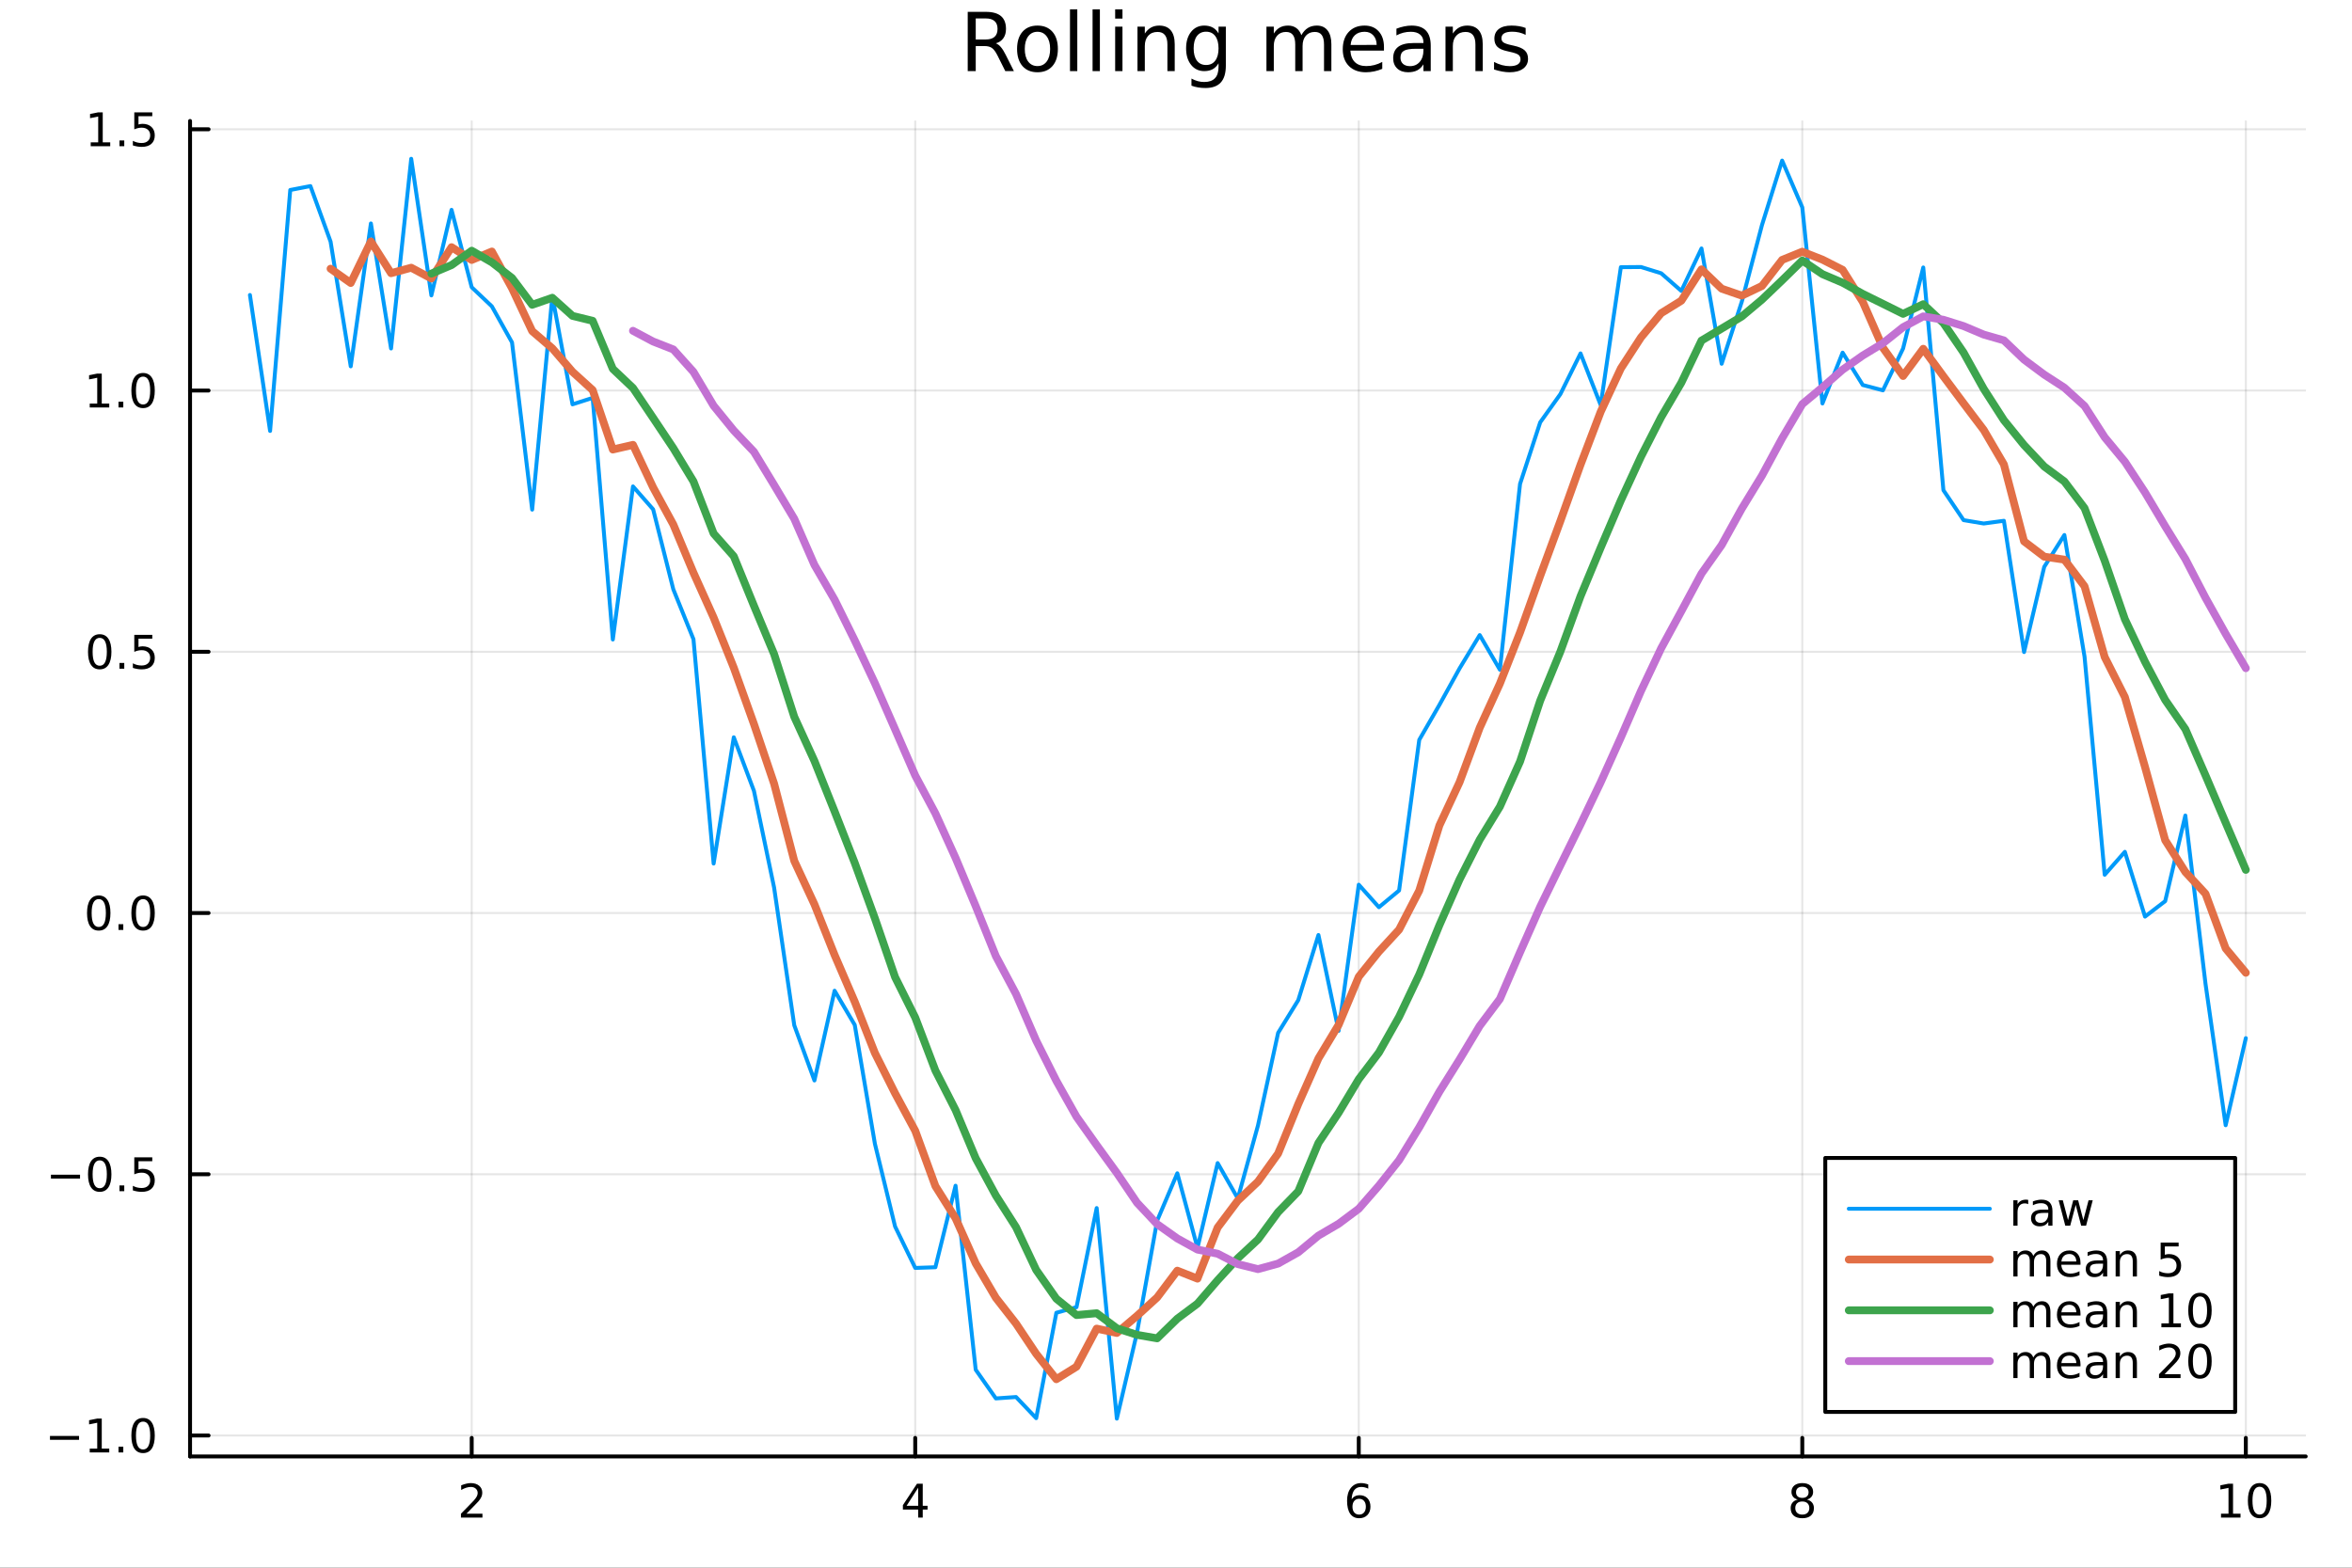 <?xml version="1.0" encoding="utf-8"?>
<svg xmlns="http://www.w3.org/2000/svg" xmlns:xlink="http://www.w3.org/1999/xlink" width="600" height="400" viewBox="0 0 2400 1600">
<rect x="0" y="0" width="2400" height="1600" fill="#333333" stroke="none"/>
<defs>
  <clipPath id="clip930">
    <rect x="0" y="0" width="2400" height="1600"/>
  </clipPath>
</defs>
<path clip-path="url(#clip930)" d="
M0 1600 L2400 1600 L2400 0 L0 0  Z
  " fill="#ffffff" fill-rule="evenodd" fill-opacity="1"/>
<defs>
  <clipPath id="clip931">
    <rect x="480" y="0" width="1681" height="1600"/>
  </clipPath>
</defs>
<path clip-path="url(#clip930)" d="
M193.936 1486.45 L2352.76 1486.45 L2352.76 123.472 L193.936 123.472  Z
  " fill="#ffffff" fill-rule="evenodd" fill-opacity="1"/>
<defs>
  <clipPath id="clip932">
    <rect x="193" y="123" width="2160" height="1364"/>
  </clipPath>
</defs>
<polyline clip-path="url(#clip932)" style="stroke:#000000; stroke-linecap:round; stroke-linejoin:round; stroke-width:2; stroke-opacity:0.1; fill:none" points="
  481.326,1486.45 481.326,123.472 
  "/>
<polyline clip-path="url(#clip932)" style="stroke:#000000; stroke-linecap:round; stroke-linejoin:round; stroke-width:2; stroke-opacity:0.1; fill:none" points="
  933.909,1486.45 933.909,123.472 
  "/>
<polyline clip-path="url(#clip932)" style="stroke:#000000; stroke-linecap:round; stroke-linejoin:round; stroke-width:2; stroke-opacity:0.1; fill:none" points="
  1386.49,1486.45 1386.49,123.472 
  "/>
<polyline clip-path="url(#clip932)" style="stroke:#000000; stroke-linecap:round; stroke-linejoin:round; stroke-width:2; stroke-opacity:0.1; fill:none" points="
  1839.07,1486.45 1839.07,123.472 
  "/>
<polyline clip-path="url(#clip932)" style="stroke:#000000; stroke-linecap:round; stroke-linejoin:round; stroke-width:2; stroke-opacity:0.1; fill:none" points="
  2291.66,1486.45 2291.66,123.472 
  "/>
<polyline clip-path="url(#clip930)" style="stroke:#000000; stroke-linecap:round; stroke-linejoin:round; stroke-width:4; stroke-opacity:1; fill:none" points="
  193.936,1486.45 2352.76,1486.45 
  "/>
<polyline clip-path="url(#clip930)" style="stroke:#000000; stroke-linecap:round; stroke-linejoin:round; stroke-width:4; stroke-opacity:1; fill:none" points="
  481.326,1486.45 481.326,1467.55 
  "/>
<polyline clip-path="url(#clip930)" style="stroke:#000000; stroke-linecap:round; stroke-linejoin:round; stroke-width:4; stroke-opacity:1; fill:none" points="
  933.909,1486.45 933.909,1467.55 
  "/>
<polyline clip-path="url(#clip930)" style="stroke:#000000; stroke-linecap:round; stroke-linejoin:round; stroke-width:4; stroke-opacity:1; fill:none" points="
  1386.49,1486.45 1386.49,1467.55 
  "/>
<polyline clip-path="url(#clip930)" style="stroke:#000000; stroke-linecap:round; stroke-linejoin:round; stroke-width:4; stroke-opacity:1; fill:none" points="
  1839.07,1486.45 1839.07,1467.55 
  "/>
<polyline clip-path="url(#clip930)" style="stroke:#000000; stroke-linecap:round; stroke-linejoin:round; stroke-width:4; stroke-opacity:1; fill:none" points="
  2291.66,1486.45 2291.66,1467.55 
  "/>
<path clip-path="url(#clip930)" d="M475.979 1544.91 L492.298 1544.91 L492.298 1548.85 L470.354 1548.85 L470.354 1544.91 Q473.016 1542.16 477.599 1537.53 Q482.206 1532.88 483.386 1531.53 Q485.632 1529.01 486.511 1527.27 Q487.414 1525.51 487.414 1523.82 Q487.414 1521.07 485.47 1519.33 Q483.548 1517.6 480.446 1517.6 Q478.247 1517.6 475.794 1518.36 Q473.363 1519.13 470.585 1520.68 L470.585 1515.95 Q473.409 1514.82 475.863 1514.24 Q478.317 1513.66 480.354 1513.66 Q485.724 1513.66 488.919 1516.35 Q492.113 1519.03 492.113 1523.52 Q492.113 1525.65 491.303 1527.57 Q490.516 1529.47 488.409 1532.07 Q487.831 1532.74 484.729 1535.95 Q481.627 1539.15 475.979 1544.91 Z" fill="#000000" fill-rule="evenodd" fill-opacity="1" /><path clip-path="url(#clip930)" d="M936.918 1518.36 L925.113 1536.81 L936.918 1536.81 L936.918 1518.36 M935.691 1514.29 L941.571 1514.29 L941.571 1536.81 L946.501 1536.81 L946.501 1540.7 L941.571 1540.7 L941.571 1548.85 L936.918 1548.85 L936.918 1540.7 L921.316 1540.7 L921.316 1536.19 L935.691 1514.29 Z" fill="#000000" fill-rule="evenodd" fill-opacity="1" /><path clip-path="url(#clip930)" d="M1386.9 1529.7 Q1383.75 1529.7 1381.9 1531.86 Q1380.07 1534.01 1380.07 1537.76 Q1380.07 1541.49 1381.9 1543.66 Q1383.75 1545.82 1386.9 1545.82 Q1390.04 1545.82 1391.87 1543.66 Q1393.73 1541.49 1393.73 1537.76 Q1393.73 1534.01 1391.87 1531.86 Q1390.04 1529.7 1386.9 1529.7 M1396.18 1515.05 L1396.18 1519.31 Q1394.42 1518.48 1392.61 1518.04 Q1390.83 1517.6 1389.07 1517.6 Q1384.44 1517.6 1381.99 1520.72 Q1379.56 1523.85 1379.21 1530.17 Q1380.58 1528.15 1382.64 1527.09 Q1384.7 1526 1387.17 1526 Q1392.38 1526 1395.39 1529.17 Q1398.42 1532.32 1398.42 1537.76 Q1398.42 1543.08 1395.28 1546.3 Q1392.13 1549.52 1386.9 1549.52 Q1380.9 1549.52 1377.73 1544.94 Q1374.56 1540.33 1374.56 1531.6 Q1374.56 1523.41 1378.45 1518.55 Q1382.34 1513.66 1388.89 1513.66 Q1390.65 1513.66 1392.43 1514.01 Q1394.23 1514.36 1396.18 1515.05 Z" fill="#000000" fill-rule="evenodd" fill-opacity="1" /><path clip-path="url(#clip930)" d="M1839.07 1532.44 Q1835.74 1532.44 1833.82 1534.22 Q1831.92 1536 1831.92 1539.13 Q1831.92 1542.25 1833.82 1544.03 Q1835.74 1545.82 1839.07 1545.82 Q1842.41 1545.82 1844.33 1544.03 Q1846.25 1542.23 1846.25 1539.13 Q1846.25 1536 1844.33 1534.22 Q1842.43 1532.44 1839.07 1532.44 M1834.4 1530.45 Q1831.39 1529.7 1829.7 1527.64 Q1828.03 1525.58 1828.03 1522.62 Q1828.03 1518.48 1830.97 1516.07 Q1833.94 1513.66 1839.07 1513.66 Q1844.24 1513.66 1847.18 1516.07 Q1850.12 1518.48 1850.12 1522.62 Q1850.12 1525.58 1848.43 1527.64 Q1846.76 1529.7 1843.77 1530.45 Q1847.15 1531.23 1849.03 1533.52 Q1850.93 1535.82 1850.93 1539.13 Q1850.93 1544.15 1847.85 1546.83 Q1844.79 1549.52 1839.07 1549.52 Q1833.36 1549.52 1830.28 1546.83 Q1827.22 1544.15 1827.22 1539.13 Q1827.22 1535.82 1829.12 1533.52 Q1831.02 1531.23 1834.4 1530.45 M1832.69 1523.06 Q1832.69 1525.75 1834.35 1527.25 Q1836.04 1528.76 1839.07 1528.76 Q1842.08 1528.76 1843.77 1527.25 Q1845.49 1525.75 1845.49 1523.06 Q1845.49 1520.38 1843.77 1518.87 Q1842.08 1517.37 1839.07 1517.37 Q1836.04 1517.37 1834.35 1518.87 Q1832.69 1520.38 1832.69 1523.06 Z" fill="#000000" fill-rule="evenodd" fill-opacity="1" /><path clip-path="url(#clip930)" d="M2266.34 1544.91 L2273.98 1544.91 L2273.98 1518.55 L2265.67 1520.21 L2265.67 1515.95 L2273.94 1514.29 L2278.61 1514.29 L2278.61 1544.91 L2286.25 1544.91 L2286.25 1548.85 L2266.34 1548.85 L2266.34 1544.91 Z" fill="#000000" fill-rule="evenodd" fill-opacity="1" /><path clip-path="url(#clip930)" d="M2305.7 1517.37 Q2302.09 1517.37 2300.26 1520.93 Q2298.45 1524.47 2298.45 1531.6 Q2298.45 1538.71 2300.26 1542.27 Q2302.09 1545.82 2305.7 1545.82 Q2309.33 1545.82 2311.14 1542.27 Q2312.96 1538.71 2312.96 1531.6 Q2312.96 1524.47 2311.14 1520.93 Q2309.33 1517.37 2305.7 1517.37 M2305.7 1513.66 Q2311.51 1513.66 2314.56 1518.27 Q2317.64 1522.85 2317.64 1531.6 Q2317.64 1540.33 2314.56 1544.94 Q2311.51 1549.52 2305.7 1549.52 Q2299.89 1549.52 2296.81 1544.94 Q2293.75 1540.33 2293.75 1531.6 Q2293.75 1522.85 2296.81 1518.27 Q2299.89 1513.66 2305.7 1513.66 Z" fill="#000000" fill-rule="evenodd" fill-opacity="1" /><polyline clip-path="url(#clip932)" style="stroke:#000000; stroke-linecap:round; stroke-linejoin:round; stroke-width:2; stroke-opacity:0.1; fill:none" points="
  193.936,1465.1 2352.76,1465.1 
  "/>
<polyline clip-path="url(#clip932)" style="stroke:#000000; stroke-linecap:round; stroke-linejoin:round; stroke-width:2; stroke-opacity:0.1; fill:none" points="
  193.936,1198.47 2352.76,1198.47 
  "/>
<polyline clip-path="url(#clip932)" style="stroke:#000000; stroke-linecap:round; stroke-linejoin:round; stroke-width:2; stroke-opacity:0.1; fill:none" points="
  193.936,931.839 2352.76,931.839 
  "/>
<polyline clip-path="url(#clip932)" style="stroke:#000000; stroke-linecap:round; stroke-linejoin:round; stroke-width:2; stroke-opacity:0.1; fill:none" points="
  193.936,665.208 2352.76,665.208 
  "/>
<polyline clip-path="url(#clip932)" style="stroke:#000000; stroke-linecap:round; stroke-linejoin:round; stroke-width:2; stroke-opacity:0.1; fill:none" points="
  193.936,398.578 2352.76,398.578 
  "/>
<polyline clip-path="url(#clip932)" style="stroke:#000000; stroke-linecap:round; stroke-linejoin:round; stroke-width:2; stroke-opacity:0.1; fill:none" points="
  193.936,131.947 2352.76,131.947 
  "/>
<polyline clip-path="url(#clip930)" style="stroke:#000000; stroke-linecap:round; stroke-linejoin:round; stroke-width:4; stroke-opacity:1; fill:none" points="
  193.936,1486.45 193.936,123.472 
  "/>
<polyline clip-path="url(#clip930)" style="stroke:#000000; stroke-linecap:round; stroke-linejoin:round; stroke-width:4; stroke-opacity:1; fill:none" points="
  193.936,1465.1 212.834,1465.1 
  "/>
<polyline clip-path="url(#clip930)" style="stroke:#000000; stroke-linecap:round; stroke-linejoin:round; stroke-width:4; stroke-opacity:1; fill:none" points="
  193.936,1198.47 212.834,1198.47 
  "/>
<polyline clip-path="url(#clip930)" style="stroke:#000000; stroke-linecap:round; stroke-linejoin:round; stroke-width:4; stroke-opacity:1; fill:none" points="
  193.936,931.839 212.834,931.839 
  "/>
<polyline clip-path="url(#clip930)" style="stroke:#000000; stroke-linecap:round; stroke-linejoin:round; stroke-width:4; stroke-opacity:1; fill:none" points="
  193.936,665.208 212.834,665.208 
  "/>
<polyline clip-path="url(#clip930)" style="stroke:#000000; stroke-linecap:round; stroke-linejoin:round; stroke-width:4; stroke-opacity:1; fill:none" points="
  193.936,398.578 212.834,398.578 
  "/>
<polyline clip-path="url(#clip930)" style="stroke:#000000; stroke-linecap:round; stroke-linejoin:round; stroke-width:4; stroke-opacity:1; fill:none" points="
  193.936,131.947 212.834,131.947 
  "/>
<path clip-path="url(#clip930)" d="M50.992 1465.55 L80.668 1465.55 L80.668 1469.49 L50.992 1469.49 L50.992 1465.55 Z" fill="#000000" fill-rule="evenodd" fill-opacity="1" /><path clip-path="url(#clip930)" d="M91.571 1478.45 L99.21 1478.45 L99.21 1452.08 L90.899 1453.75 L90.899 1449.49 L99.163 1447.82 L103.839 1447.82 L103.839 1478.45 L111.478 1478.45 L111.478 1482.38 L91.571 1482.38 L91.571 1478.45 Z" fill="#000000" fill-rule="evenodd" fill-opacity="1" /><path clip-path="url(#clip930)" d="M120.922 1476.5 L125.807 1476.5 L125.807 1482.38 L120.922 1482.38 L120.922 1476.5 Z" fill="#000000" fill-rule="evenodd" fill-opacity="1" /><path clip-path="url(#clip930)" d="M145.992 1450.9 Q142.381 1450.9 140.552 1454.46 Q138.746 1458.01 138.746 1465.14 Q138.746 1472.24 140.552 1475.81 Q142.381 1479.35 145.992 1479.35 Q149.626 1479.35 151.431 1475.81 Q153.26 1472.24 153.26 1465.14 Q153.26 1458.01 151.431 1454.46 Q149.626 1450.9 145.992 1450.9 M145.992 1447.2 Q151.802 1447.2 154.857 1451.8 Q157.936 1456.39 157.936 1465.14 Q157.936 1473.86 154.857 1478.47 Q151.802 1483.05 145.992 1483.05 Q140.181 1483.05 137.103 1478.47 Q134.047 1473.86 134.047 1465.14 Q134.047 1456.39 137.103 1451.8 Q140.181 1447.2 145.992 1447.2 Z" fill="#000000" fill-rule="evenodd" fill-opacity="1" /><path clip-path="url(#clip930)" d="M51.987 1198.92 L81.663 1198.92 L81.663 1202.86 L51.987 1202.86 L51.987 1198.92 Z" fill="#000000" fill-rule="evenodd" fill-opacity="1" /><path clip-path="url(#clip930)" d="M101.756 1184.27 Q98.145 1184.27 96.316 1187.83 Q94.51 1191.38 94.51 1198.5 Q94.51 1205.61 96.316 1209.18 Q98.145 1212.72 101.756 1212.72 Q105.39 1212.72 107.196 1209.18 Q109.024 1205.61 109.024 1198.5 Q109.024 1191.38 107.196 1187.83 Q105.39 1184.27 101.756 1184.27 M101.756 1180.56 Q107.566 1180.56 110.621 1185.17 Q113.7 1189.75 113.7 1198.5 Q113.7 1207.23 110.621 1211.84 Q107.566 1216.42 101.756 1216.42 Q95.946 1216.42 92.867 1211.84 Q89.811 1207.23 89.811 1198.5 Q89.811 1189.75 92.867 1185.17 Q95.946 1180.56 101.756 1180.56 Z" fill="#000000" fill-rule="evenodd" fill-opacity="1" /><path clip-path="url(#clip930)" d="M121.918 1209.87 L126.802 1209.87 L126.802 1215.75 L121.918 1215.75 L121.918 1209.87 Z" fill="#000000" fill-rule="evenodd" fill-opacity="1" /><path clip-path="url(#clip930)" d="M137.033 1181.19 L155.39 1181.19 L155.39 1185.13 L141.316 1185.13 L141.316 1193.6 Q142.334 1193.25 143.353 1193.09 Q144.371 1192.9 145.39 1192.9 Q151.177 1192.9 154.556 1196.07 Q157.936 1199.25 157.936 1204.66 Q157.936 1210.24 154.464 1213.34 Q150.992 1216.42 144.672 1216.42 Q142.496 1216.42 140.228 1216.05 Q137.982 1215.68 135.575 1214.94 L135.575 1210.24 Q137.658 1211.37 139.881 1211.93 Q142.103 1212.49 144.58 1212.49 Q148.584 1212.49 150.922 1210.38 Q153.26 1208.27 153.26 1204.66 Q153.26 1201.05 150.922 1198.94 Q148.584 1196.84 144.58 1196.84 Q142.705 1196.84 140.83 1197.25 Q138.978 1197.67 137.033 1198.55 L137.033 1181.19 Z" fill="#000000" fill-rule="evenodd" fill-opacity="1" /><path clip-path="url(#clip930)" d="M100.76 917.638 Q97.149 917.638 95.321 921.203 Q93.515 924.744 93.515 931.874 Q93.515 938.98 95.321 942.545 Q97.149 946.087 100.76 946.087 Q104.395 946.087 106.2 942.545 Q108.029 938.98 108.029 931.874 Q108.029 924.744 106.2 921.203 Q104.395 917.638 100.76 917.638 M100.76 913.934 Q106.571 913.934 109.626 918.541 Q112.705 923.124 112.705 931.874 Q112.705 940.601 109.626 945.207 Q106.571 949.79 100.76 949.79 Q94.95 949.79 91.871 945.207 Q88.816 940.601 88.816 931.874 Q88.816 923.124 91.871 918.541 Q94.95 913.934 100.76 913.934 Z" fill="#000000" fill-rule="evenodd" fill-opacity="1" /><path clip-path="url(#clip930)" d="M120.922 943.24 L125.807 943.24 L125.807 949.119 L120.922 949.119 L120.922 943.24 Z" fill="#000000" fill-rule="evenodd" fill-opacity="1" /><path clip-path="url(#clip930)" d="M145.992 917.638 Q142.381 917.638 140.552 921.203 Q138.746 924.744 138.746 931.874 Q138.746 938.98 140.552 942.545 Q142.381 946.087 145.992 946.087 Q149.626 946.087 151.431 942.545 Q153.26 938.98 153.26 931.874 Q153.26 924.744 151.431 921.203 Q149.626 917.638 145.992 917.638 M145.992 913.934 Q151.802 913.934 154.857 918.541 Q157.936 923.124 157.936 931.874 Q157.936 940.601 154.857 945.207 Q151.802 949.79 145.992 949.79 Q140.181 949.79 137.103 945.207 Q134.047 940.601 134.047 931.874 Q134.047 923.124 137.103 918.541 Q140.181 913.934 145.992 913.934 Z" fill="#000000" fill-rule="evenodd" fill-opacity="1" /><path clip-path="url(#clip930)" d="M101.756 651.007 Q98.145 651.007 96.316 654.572 Q94.51 658.114 94.51 665.243 Q94.51 672.35 96.316 675.914 Q98.145 679.456 101.756 679.456 Q105.39 679.456 107.196 675.914 Q109.024 672.35 109.024 665.243 Q109.024 658.114 107.196 654.572 Q105.39 651.007 101.756 651.007 M101.756 647.303 Q107.566 647.303 110.621 651.91 Q113.7 656.493 113.7 665.243 Q113.7 673.97 110.621 678.576 Q107.566 683.16 101.756 683.16 Q95.946 683.16 92.867 678.576 Q89.811 673.97 89.811 665.243 Q89.811 656.493 92.867 651.91 Q95.946 647.303 101.756 647.303 Z" fill="#000000" fill-rule="evenodd" fill-opacity="1" /><path clip-path="url(#clip930)" d="M121.918 676.609 L126.802 676.609 L126.802 682.488 L121.918 682.488 L121.918 676.609 Z" fill="#000000" fill-rule="evenodd" fill-opacity="1" /><path clip-path="url(#clip930)" d="M137.033 647.928 L155.39 647.928 L155.39 651.864 L141.316 651.864 L141.316 660.336 Q142.334 659.989 143.353 659.827 Q144.371 659.641 145.39 659.641 Q151.177 659.641 154.556 662.813 Q157.936 665.984 157.936 671.401 Q157.936 676.979 154.464 680.081 Q150.992 683.16 144.672 683.16 Q142.496 683.16 140.228 682.789 Q137.982 682.419 135.575 681.678 L135.575 676.979 Q137.658 678.113 139.881 678.669 Q142.103 679.225 144.58 679.225 Q148.584 679.225 150.922 677.118 Q153.26 675.012 153.26 671.401 Q153.26 667.789 150.922 665.683 Q148.584 663.576 144.58 663.576 Q142.705 663.576 140.83 663.993 Q138.978 664.41 137.033 665.289 L137.033 647.928 Z" fill="#000000" fill-rule="evenodd" fill-opacity="1" /><path clip-path="url(#clip930)" d="M91.571 411.923 L99.21 411.923 L99.21 385.557 L90.899 387.224 L90.899 382.964 L99.163 381.298 L103.839 381.298 L103.839 411.923 L111.478 411.923 L111.478 415.858 L91.571 415.858 L91.571 411.923 Z" fill="#000000" fill-rule="evenodd" fill-opacity="1" /><path clip-path="url(#clip930)" d="M120.922 409.978 L125.807 409.978 L125.807 415.858 L120.922 415.858 L120.922 409.978 Z" fill="#000000" fill-rule="evenodd" fill-opacity="1" /><path clip-path="url(#clip930)" d="M145.992 384.376 Q142.381 384.376 140.552 387.941 Q138.746 391.483 138.746 398.612 Q138.746 405.719 140.552 409.284 Q142.381 412.825 145.992 412.825 Q149.626 412.825 151.431 409.284 Q153.26 405.719 153.26 398.612 Q153.26 391.483 151.431 387.941 Q149.626 384.376 145.992 384.376 M145.992 380.673 Q151.802 380.673 154.857 385.279 Q157.936 389.862 157.936 398.612 Q157.936 407.339 154.857 411.946 Q151.802 416.529 145.992 416.529 Q140.181 416.529 137.103 411.946 Q134.047 407.339 134.047 398.612 Q134.047 389.862 137.103 385.279 Q140.181 380.673 145.992 380.673 Z" fill="#000000" fill-rule="evenodd" fill-opacity="1" /><path clip-path="url(#clip930)" d="M92.566 145.292 L100.205 145.292 L100.205 118.926 L91.895 120.593 L91.895 116.334 L100.159 114.667 L104.834 114.667 L104.834 145.292 L112.473 145.292 L112.473 149.227 L92.566 149.227 L92.566 145.292 Z" fill="#000000" fill-rule="evenodd" fill-opacity="1" /><path clip-path="url(#clip930)" d="M121.918 143.347 L126.802 143.347 L126.802 149.227 L121.918 149.227 L121.918 143.347 Z" fill="#000000" fill-rule="evenodd" fill-opacity="1" /><path clip-path="url(#clip930)" d="M137.033 114.667 L155.39 114.667 L155.39 118.602 L141.316 118.602 L141.316 127.074 Q142.334 126.727 143.353 126.565 Q144.371 126.38 145.39 126.38 Q151.177 126.38 154.556 129.551 Q157.936 132.722 157.936 138.139 Q157.936 143.718 154.464 146.82 Q150.992 149.898 144.672 149.898 Q142.496 149.898 140.228 149.528 Q137.982 149.157 135.575 148.417 L135.575 143.718 Q137.658 144.852 139.881 145.407 Q142.103 145.963 144.58 145.963 Q148.584 145.963 150.922 143.857 Q153.26 141.75 153.26 138.139 Q153.26 134.528 150.922 132.421 Q148.584 130.315 144.58 130.315 Q142.705 130.315 140.83 130.732 Q138.978 131.148 137.033 132.028 L137.033 114.667 Z" fill="#000000" fill-rule="evenodd" fill-opacity="1" /><path clip-path="url(#clip930)" d="M1016.15 44.22 Q1018.79 45.111 1021.26 48.028 Q1023.77 50.944 1026.28 56.048 L1034.59 72.576 L1025.8 72.576 L1018.06 57.061 Q1015.06 50.985 1012.22 49 Q1009.43 47.015 1004.57 47.015 L995.656 47.015 L995.656 72.576 L987.474 72.576 L987.474 12.096 L1005.95 12.096 Q1016.32 12.096 1021.42 16.43 Q1026.52 20.765 1026.52 29.515 Q1026.52 35.227 1023.85 38.994 Q1021.22 42.761 1016.15 44.22 M995.656 18.82 L995.656 40.29 L1005.95 40.29 Q1011.86 40.29 1014.86 37.576 Q1017.9 34.822 1017.9 29.515 Q1017.9 24.208 1014.86 21.535 Q1011.86 18.82 1005.95 18.82 L995.656 18.82 Z" fill="#000000" fill-rule="evenodd" fill-opacity="1" /><path clip-path="url(#clip930)" d="M1058.65 32.431 Q1052.65 32.431 1049.17 37.131 Q1045.69 41.789 1045.69 49.931 Q1045.69 58.074 1049.13 62.773 Q1052.61 67.431 1058.65 67.431 Q1064.6 67.431 1068.09 62.732 Q1071.57 58.033 1071.57 49.931 Q1071.57 41.87 1068.09 37.171 Q1064.6 32.431 1058.65 32.431 M1058.65 26.112 Q1068.37 26.112 1073.92 32.431 Q1079.47 38.751 1079.47 49.931 Q1079.47 61.071 1073.92 67.431 Q1068.37 73.751 1058.65 73.751 Q1048.89 73.751 1043.34 67.431 Q1037.83 61.071 1037.83 49.931 Q1037.83 38.751 1043.34 32.431 Q1048.89 26.112 1058.65 26.112 Z" fill="#000000" fill-rule="evenodd" fill-opacity="1" /><path clip-path="url(#clip930)" d="M1091.82 9.544 L1099.28 9.544 L1099.28 72.576 L1091.82 72.576 L1091.82 9.544 Z" fill="#000000" fill-rule="evenodd" fill-opacity="1" /><path clip-path="url(#clip930)" d="M1114.87 9.544 L1122.33 9.544 L1122.33 72.576 L1114.87 72.576 L1114.87 9.544 Z" fill="#000000" fill-rule="evenodd" fill-opacity="1" /><path clip-path="url(#clip930)" d="M1137.92 27.206 L1145.38 27.206 L1145.38 72.576 L1137.92 72.576 L1137.92 27.206 M1137.92 9.544 L1145.38 9.544 L1145.38 18.983 L1137.92 18.983 L1137.92 9.544 Z" fill="#000000" fill-rule="evenodd" fill-opacity="1" /><path clip-path="url(#clip930)" d="M1198.69 45.192 L1198.69 72.576 L1191.23 72.576 L1191.23 45.435 Q1191.23 38.994 1188.72 35.794 Q1186.21 32.594 1181.19 32.594 Q1175.15 32.594 1171.67 36.442 Q1168.18 40.29 1168.18 46.934 L1168.18 72.576 L1160.69 72.576 L1160.69 27.206 L1168.18 27.206 L1168.18 34.254 Q1170.86 30.163 1174.46 28.138 Q1178.11 26.112 1182.85 26.112 Q1190.67 26.112 1194.68 30.973 Q1198.69 35.794 1198.69 45.192 Z" fill="#000000" fill-rule="evenodd" fill-opacity="1" /><path clip-path="url(#clip930)" d="M1243.41 49.364 Q1243.41 41.263 1240.05 36.806 Q1236.73 32.35 1230.69 32.35 Q1224.69 32.35 1221.33 36.806 Q1218.01 41.263 1218.01 49.364 Q1218.01 57.426 1221.33 61.882 Q1224.69 66.338 1230.69 66.338 Q1236.73 66.338 1240.05 61.882 Q1243.41 57.426 1243.41 49.364 M1250.86 66.945 Q1250.86 78.531 1245.72 84.162 Q1240.57 89.833 1229.96 89.833 Q1226.03 89.833 1222.55 89.225 Q1219.06 88.658 1215.78 87.443 L1215.78 80.192 Q1219.06 81.974 1222.26 82.825 Q1225.46 83.675 1228.79 83.675 Q1236.12 83.675 1239.76 79.827 Q1243.41 76.019 1243.41 68.282 L1243.41 64.596 Q1241.1 68.606 1237.5 70.591 Q1233.89 72.576 1228.87 72.576 Q1220.52 72.576 1215.42 66.216 Q1210.31 59.856 1210.31 49.364 Q1210.31 38.832 1215.42 32.472 Q1220.52 26.112 1228.87 26.112 Q1233.89 26.112 1237.5 28.097 Q1241.1 30.082 1243.41 34.092 L1243.41 27.206 L1250.86 27.206 L1250.86 66.945 Z" fill="#000000" fill-rule="evenodd" fill-opacity="1" /><path clip-path="url(#clip930)" d="M1327.91 35.915 Q1330.71 30.892 1334.6 28.502 Q1338.48 26.112 1343.75 26.112 Q1350.84 26.112 1354.69 31.095 Q1358.54 36.037 1358.54 45.192 L1358.54 72.576 L1351.04 72.576 L1351.04 45.435 Q1351.04 38.913 1348.73 35.753 Q1346.42 32.594 1341.68 32.594 Q1335.89 32.594 1332.53 36.442 Q1329.17 40.29 1329.17 46.934 L1329.17 72.576 L1321.67 72.576 L1321.67 45.435 Q1321.67 38.873 1319.36 35.753 Q1317.06 32.594 1312.23 32.594 Q1306.52 32.594 1303.16 36.482 Q1299.8 40.331 1299.8 46.934 L1299.8 72.576 L1292.3 72.576 L1292.3 27.206 L1299.8 27.206 L1299.8 34.254 Q1302.35 30.082 1305.92 28.097 Q1309.48 26.112 1314.38 26.112 Q1319.32 26.112 1322.77 28.624 Q1326.25 31.135 1327.91 35.915 Z" fill="#000000" fill-rule="evenodd" fill-opacity="1" /><path clip-path="url(#clip930)" d="M1412.21 48.028 L1412.21 51.673 L1377.94 51.673 Q1378.43 59.37 1382.56 63.421 Q1386.73 67.431 1394.14 67.431 Q1398.44 67.431 1402.45 66.378 Q1406.5 65.325 1410.47 63.218 L1410.47 70.267 Q1406.46 71.968 1402.25 72.86 Q1398.03 73.751 1393.7 73.751 Q1382.84 73.751 1376.48 67.431 Q1370.16 61.112 1370.16 50.337 Q1370.16 39.197 1376.16 32.675 Q1382.19 26.112 1392.4 26.112 Q1401.56 26.112 1406.86 32.026 Q1412.21 37.9 1412.21 48.028 M1404.76 45.84 Q1404.68 39.723 1401.31 36.077 Q1397.99 32.431 1392.48 32.431 Q1386.24 32.431 1382.48 35.956 Q1378.75 39.48 1378.18 45.88 L1404.76 45.84 Z" fill="#000000" fill-rule="evenodd" fill-opacity="1" /><path clip-path="url(#clip930)" d="M1445.06 49.769 Q1436.03 49.769 1432.55 51.835 Q1429.06 53.901 1429.06 58.884 Q1429.06 62.854 1431.66 65.203 Q1434.29 67.512 1438.78 67.512 Q1444.98 67.512 1448.71 63.137 Q1452.48 58.722 1452.48 51.43 L1452.48 49.769 L1445.06 49.769 M1459.93 46.691 L1459.93 72.576 L1452.48 72.576 L1452.48 65.689 Q1449.92 69.821 1446.12 71.806 Q1442.31 73.751 1436.8 73.751 Q1429.83 73.751 1425.7 69.862 Q1421.61 65.933 1421.61 59.37 Q1421.61 51.714 1426.71 47.825 Q1431.86 43.936 1442.03 43.936 L1452.48 43.936 L1452.48 43.207 Q1452.48 38.062 1449.07 35.267 Q1445.71 32.431 1439.6 32.431 Q1435.71 32.431 1432.02 33.363 Q1428.33 34.295 1424.93 36.158 L1424.93 29.272 Q1429.02 27.692 1432.87 26.922 Q1436.72 26.112 1440.36 26.112 Q1450.21 26.112 1455.07 31.216 Q1459.93 36.32 1459.93 46.691 Z" fill="#000000" fill-rule="evenodd" fill-opacity="1" /><path clip-path="url(#clip930)" d="M1513 45.192 L1513 72.576 L1505.54 72.576 L1505.54 45.435 Q1505.54 38.994 1503.03 35.794 Q1500.52 32.594 1495.5 32.594 Q1489.46 32.594 1485.98 36.442 Q1482.49 40.29 1482.49 46.934 L1482.49 72.576 L1475 72.576 L1475 27.206 L1482.49 27.206 L1482.49 34.254 Q1485.17 30.163 1488.77 28.138 Q1492.42 26.112 1497.16 26.112 Q1504.98 26.112 1508.99 30.973 Q1513 35.794 1513 45.192 Z" fill="#000000" fill-rule="evenodd" fill-opacity="1" /><path clip-path="url(#clip930)" d="M1556.79 28.543 L1556.79 35.591 Q1553.63 33.971 1550.23 33.161 Q1546.82 32.35 1543.18 32.35 Q1537.63 32.35 1534.83 34.052 Q1532.08 35.753 1532.08 39.156 Q1532.08 41.749 1534.06 43.248 Q1536.05 44.706 1542.04 46.043 L1544.59 46.61 Q1552.53 48.311 1555.86 51.43 Q1559.22 54.509 1559.22 60.059 Q1559.22 66.378 1554.2 70.064 Q1549.21 73.751 1540.46 73.751 Q1536.82 73.751 1532.85 73.022 Q1528.92 72.333 1524.54 70.915 L1524.54 63.218 Q1528.67 65.365 1532.68 66.459 Q1536.7 67.512 1540.62 67.512 Q1545.89 67.512 1548.73 65.73 Q1551.56 63.907 1551.56 60.626 Q1551.56 57.588 1549.5 55.967 Q1547.47 54.347 1540.54 52.848 L1537.95 52.24 Q1531.02 50.782 1527.95 47.785 Q1524.87 44.746 1524.87 39.48 Q1524.87 33.08 1529.4 29.596 Q1533.94 26.112 1542.29 26.112 Q1546.42 26.112 1550.06 26.72 Q1553.71 27.327 1556.79 28.543 Z" fill="#000000" fill-rule="evenodd" fill-opacity="1" /><polyline clip-path="url(#clip932)" style="stroke:#009af9; stroke-linecap:round; stroke-linejoin:round; stroke-width:4; stroke-opacity:1; fill:none" points="
  255.035,301.067 275.607,439.833 296.179,193.898 316.751,189.914 337.322,246.591 357.894,373.879 378.466,228.036 399.038,355.66 419.61,162.047 440.182,301.476 
  460.754,214.158 481.326,293.168 501.898,312.661 522.47,349.469 543.042,520.135 563.614,302.322 584.186,412.678 604.758,406.077 625.33,652.693 645.902,496.447 
  666.474,519.858 687.046,601.425 707.617,652.398 728.189,881.352 748.761,752.491 769.333,807.185 789.905,905.892 810.477,1046.43 831.049,1102.74 851.621,1011.14 
  872.193,1046.06 892.765,1167.39 913.337,1251.76 933.909,1294.06 954.481,1293.36 975.053,1210.14 995.625,1397.97 1016.2,1427.25 1036.77,1425.8 1057.34,1447.39 
  1077.91,1339.81 1098.48,1334.11 1119.06,1232.97 1139.63,1447.87 1160.2,1360.16 1180.77,1245.84 1201.34,1197.48 1221.92,1273.56 1242.49,1187.05 1263.06,1223.15 
  1283.63,1148.75 1304.2,1054.15 1324.78,1020.72 1345.35,954.282 1365.92,1052.11 1386.49,902.941 1407.06,925.922 1427.64,908.834 1448.21,755.118 1468.78,719.422 
  1489.35,682.199 1509.92,648.168 1530.5,683.522 1551.07,493.893 1571.64,431.031 1592.21,402.266 1612.78,360.698 1633.35,413.419 1653.93,272.685 1674.5,272.517 
  1695.07,278.903 1715.64,296.914 1736.21,253.577 1756.79,371.265 1777.36,307.835 1797.93,229.704 1818.5,163.903 1839.07,211.672 1859.65,411.782 1880.22,359.913 
  1900.79,392.947 1921.36,398.376 1941.93,355.66 1962.51,272.981 1983.08,500.321 2003.65,530.848 2024.22,534.292 2044.79,531.519 2065.37,665.497 2085.94,578.561 
  2106.51,546.029 2127.08,670.192 2147.65,892.782 2168.23,869.388 2188.8,935.499 2209.37,919.711 2229.94,832.325 2250.51,1003.97 2271.09,1148.44 2291.66,1059.55 
  
  "/>
<polyline clip-path="url(#clip932)" style="stroke:#e26f46; stroke-linecap:round; stroke-linejoin:round; stroke-width:8; stroke-opacity:1; fill:none" points="
  337.322,274.261 357.894,288.823 378.466,246.464 399.038,278.816 419.61,273.243 440.182,284.22 460.754,252.275 481.326,265.302 501.898,256.702 522.47,294.186 
  543.042,337.918 563.614,355.551 584.186,379.453 604.758,398.136 625.33,458.781 645.902,454.043 666.474,497.551 687.046,535.3 707.617,584.564 728.189,630.296 
  748.761,681.505 769.333,738.97 789.905,799.864 810.477,878.671 831.049,922.949 851.621,974.678 872.193,1022.45 892.765,1074.75 913.337,1115.82 933.909,1154.08 
  954.481,1210.53 975.053,1243.34 995.625,1289.46 1016.2,1324.56 1036.77,1350.9 1057.34,1381.71 1077.91,1407.64 1098.48,1394.87 1119.06,1356.01 1139.63,1360.43 
  1160.2,1342.98 1180.77,1324.19 1201.34,1296.86 1221.92,1304.98 1242.49,1252.82 1263.06,1225.41 1283.63,1206 1304.2,1177.33 1324.78,1126.76 1345.35,1080.21 
  1365.92,1046 1386.49,996.841 1407.06,971.196 1427.64,948.818 1448.21,908.985 1468.78,842.447 1489.35,798.299 1509.92,742.748 1530.5,697.686 1551.07,645.441 
  1571.64,587.762 1592.21,531.776 1612.78,474.282 1633.35,420.261 1653.93,376.02 1674.5,344.317 1695.07,319.644 1715.64,306.888 1736.21,274.919 1756.79,294.635 
  1777.36,301.699 1797.93,291.859 1818.5,265.257 1839.07,256.876 1859.65,264.979 1880.22,275.395 1900.79,308.043 1921.36,354.938 1941.93,383.735 1962.51,355.975 
  1983.08,384.057 2003.65,411.637 2024.22,438.82 2044.79,473.992 2065.37,552.495 2085.94,568.143 2106.51,571.179 2127.08,598.359 2147.65,670.612 2168.23,711.39 
  2188.8,782.778 2209.37,857.514 2229.94,889.941 2250.51,912.178 2271.09,967.989 2291.66,992.8 
  "/>
<polyline clip-path="url(#clip932)" style="stroke:#3da44d; stroke-linecap:round; stroke-linejoin:round; stroke-width:8; stroke-opacity:1; fill:none" points="
  440.182,279.24 460.754,270.549 481.326,255.883 501.898,267.759 522.47,283.715 543.042,311.069 563.614,303.913 584.186,322.377 604.758,327.419 625.33,376.484 
  645.902,395.981 666.474,426.551 687.046,457.376 707.617,491.35 728.189,544.538 748.761,567.774 769.333,618.26 789.905,667.582 810.477,731.617 831.049,776.622 
  851.621,828.092 872.193,880.712 892.765,937.309 913.337,997.244 933.909,1038.52 954.481,1092.6 975.053,1132.9 995.625,1182.11 1016.2,1220.19 1036.77,1252.49 
  1057.34,1296.12 1077.91,1325.49 1098.48,1342.16 1119.06,1340.29 1139.63,1355.67 1160.2,1362.35 1180.77,1365.92 1201.34,1345.87 1221.92,1330.5 1242.49,1306.62 
  1263.06,1284.2 1283.63,1265.09 1304.2,1237.1 1324.78,1215.87 1345.35,1166.51 1365.92,1135.71 1386.49,1101.42 1407.06,1074.26 1427.64,1037.79 1448.21,994.598 
  1468.78,944.225 1489.35,897.57 1509.92,856.972 1530.5,823.252 1551.07,777.213 1571.64,715.105 1592.21,665.037 1612.78,608.515 1633.35,558.973 1653.93,510.73 
  1674.5,466.04 1695.07,425.71 1715.64,390.585 1736.21,347.59 1756.79,335.327 1777.36,323.008 1797.93,305.752 1818.5,286.072 1839.07,265.897 1859.65,279.807 
  1880.22,288.547 1900.79,299.951 1921.36,310.097 1941.93,320.306 1962.51,310.477 1983.08,329.726 2003.65,359.84 2024.22,396.879 2044.79,428.864 2065.37,454.235 
  2085.94,476.1 2106.51,491.408 2127.08,518.59 2147.65,572.302 2168.23,631.943 2188.8,675.461 2209.37,714.347 2229.94,744.15 2250.51,791.395 2271.09,839.69 
  2291.66,887.789 
  "/>
<polyline clip-path="url(#clip932)" style="stroke:#c271d2; stroke-linecap:round; stroke-linejoin:round; stroke-width:8; stroke-opacity:1; fill:none" points="
  645.902,337.611 666.474,348.55 687.046,356.63 707.617,379.555 728.189,414.126 748.761,439.421 769.333,461.087 789.905,494.98 810.477,529.518 831.049,576.553 
  851.621,612.036 872.193,653.631 892.765,697.343 913.337,744.297 933.909,791.527 954.481,830.188 975.053,875.579 995.625,924.844 1016.2,975.902 1036.77,1014.56 
  1057.34,1062.1 1077.91,1103.1 1098.48,1139.74 1119.06,1168.77 1139.63,1197.09 1160.2,1227.47 1180.77,1249.41 1201.34,1263.99 1221.92,1275.34 1242.49,1279.56 
  1263.06,1290.16 1283.63,1295.29 1304.2,1289.63 1324.78,1278.08 1345.35,1261.09 1365.92,1249.03 1386.49,1233.67 1407.06,1210.07 1427.64,1184.14 1448.21,1150.61 
  1468.78,1114.21 1489.35,1081.33 1509.92,1047.03 1530.5,1019.56 1551.07,971.863 1571.64,925.407 1592.21,883.228 1612.78,841.389 1633.35,798.382 1653.93,752.664 
  1674.5,705.132 1695.07,661.64 1715.64,623.778 1736.21,585.421 1756.79,556.27 1777.36,519.056 1797.93,485.394 1818.5,447.294 1839.07,412.435 1859.65,395.269 
  1880.22,377.293 1900.79,362.831 1921.36,350.341 1941.93,333.948 1962.51,322.902 1983.08,326.367 2003.65,332.796 2024.22,341.476 2044.79,347.381 2065.37,367.021 
  2085.94,382.323 2106.51,395.68 2127.08,414.344 2147.65,446.304 2168.23,471.21 2188.8,502.593 2209.37,537.094 2229.94,570.515 2250.51,610.13 2271.09,646.962 
  2291.66,681.945 
  "/>
<path clip-path="url(#clip930)" d="
M1862.53 1441.02 L2280.8 1441.02 L2280.8 1181.82 L1862.53 1181.82  Z
  " fill="#ffffff" fill-rule="evenodd" fill-opacity="1"/>
<polyline clip-path="url(#clip930)" style="stroke:#000000; stroke-linecap:round; stroke-linejoin:round; stroke-width:4; stroke-opacity:1; fill:none" points="
  1862.53,1441.02 2280.8,1441.02 2280.8,1181.82 1862.53,1181.82 1862.53,1441.02 
  "/>
<polyline clip-path="url(#clip930)" style="stroke:#009af9; stroke-linecap:round; stroke-linejoin:round; stroke-width:4; stroke-opacity:1; fill:none" points="
  1886.52,1233.66 2030.44,1233.66 
  "/>
<path clip-path="url(#clip930)" d="M2069.61 1228.99 Q2068.89 1228.57 2068.04 1228.39 Q2067.2 1228.18 2066.18 1228.18 Q2062.57 1228.18 2060.63 1230.54 Q2058.71 1232.88 2058.71 1237.28 L2058.71 1250.94 L2054.43 1250.94 L2054.43 1225.01 L2058.71 1225.01 L2058.71 1229.04 Q2060.05 1226.68 2062.2 1225.54 Q2064.36 1224.38 2067.43 1224.38 Q2067.87 1224.38 2068.41 1224.45 Q2068.94 1224.5 2069.59 1224.62 L2069.61 1228.99 Z" fill="#000000" fill-rule="evenodd" fill-opacity="1" /><path clip-path="url(#clip930)" d="M2085.86 1237.9 Q2080.7 1237.9 2078.71 1239.08 Q2076.72 1240.26 2076.72 1243.11 Q2076.72 1245.38 2078.2 1246.72 Q2079.7 1248.04 2082.27 1248.04 Q2085.81 1248.04 2087.94 1245.54 Q2090.1 1243.02 2090.1 1238.85 L2090.1 1237.9 L2085.86 1237.9 M2094.36 1236.14 L2094.36 1250.94 L2090.1 1250.94 L2090.1 1247 Q2088.64 1249.36 2086.46 1250.5 Q2084.29 1251.61 2081.14 1251.61 Q2077.16 1251.61 2074.8 1249.38 Q2072.46 1247.14 2072.46 1243.39 Q2072.46 1239.01 2075.37 1236.79 Q2078.31 1234.57 2084.12 1234.57 L2090.1 1234.57 L2090.1 1234.15 Q2090.1 1231.21 2088.15 1229.62 Q2086.23 1228 2082.74 1228 Q2080.51 1228 2078.41 1228.53 Q2076.3 1229.06 2074.36 1230.13 L2074.36 1226.19 Q2076.69 1225.29 2078.89 1224.85 Q2081.09 1224.38 2083.18 1224.38 Q2088.8 1224.38 2091.58 1227.3 Q2094.36 1230.22 2094.36 1236.14 Z" fill="#000000" fill-rule="evenodd" fill-opacity="1" /><path clip-path="url(#clip930)" d="M2100.65 1225.01 L2104.91 1225.01 L2110.24 1245.24 L2115.54 1225.01 L2120.56 1225.01 L2125.88 1245.24 L2131.18 1225.01 L2135.44 1225.01 L2128.66 1250.94 L2123.64 1250.94 L2118.06 1229.69 L2112.46 1250.94 L2107.43 1250.94 L2100.65 1225.01 Z" fill="#000000" fill-rule="evenodd" fill-opacity="1" /><polyline clip-path="url(#clip930)" style="stroke:#e26f46; stroke-linecap:round; stroke-linejoin:round; stroke-width:8; stroke-opacity:1; fill:none" points="
  1886.52,1285.5 2030.44,1285.5 
  "/>
<path clip-path="url(#clip930)" d="M2074.77 1281.83 Q2076.37 1278.96 2078.59 1277.59 Q2080.81 1276.22 2083.82 1276.22 Q2087.87 1276.22 2090.07 1279.07 Q2092.27 1281.9 2092.27 1287.13 L2092.27 1302.78 L2087.99 1302.78 L2087.99 1287.27 Q2087.99 1283.54 2086.67 1281.73 Q2085.35 1279.93 2082.64 1279.93 Q2079.33 1279.93 2077.41 1282.13 Q2075.49 1284.33 2075.49 1288.12 L2075.49 1302.78 L2071.21 1302.78 L2071.21 1287.27 Q2071.21 1283.52 2069.89 1281.73 Q2068.57 1279.93 2065.81 1279.93 Q2062.55 1279.93 2060.63 1282.15 Q2058.71 1284.35 2058.71 1288.12 L2058.71 1302.78 L2054.43 1302.78 L2054.43 1276.85 L2058.71 1276.85 L2058.71 1280.88 Q2060.17 1278.49 2062.2 1277.36 Q2064.24 1276.22 2067.04 1276.22 Q2069.86 1276.22 2071.83 1277.66 Q2073.82 1279.09 2074.77 1281.83 Z" fill="#000000" fill-rule="evenodd" fill-opacity="1" /><path clip-path="url(#clip930)" d="M2122.94 1288.75 L2122.94 1290.83 L2103.36 1290.83 Q2103.64 1295.23 2106 1297.54 Q2108.38 1299.84 2112.62 1299.84 Q2115.07 1299.84 2117.36 1299.23 Q2119.68 1298.63 2121.95 1297.43 L2121.95 1301.46 Q2119.66 1302.43 2117.25 1302.94 Q2114.84 1303.45 2112.36 1303.45 Q2106.16 1303.45 2102.53 1299.84 Q2098.92 1296.22 2098.92 1290.07 Q2098.92 1283.7 2102.34 1279.97 Q2105.79 1276.22 2111.62 1276.22 Q2116.86 1276.22 2119.89 1279.6 Q2122.94 1282.96 2122.94 1288.75 M2118.68 1287.5 Q2118.64 1284 2116.72 1281.92 Q2114.82 1279.84 2111.67 1279.84 Q2108.11 1279.84 2105.95 1281.85 Q2103.82 1283.86 2103.5 1287.52 L2118.68 1287.5 Z" fill="#000000" fill-rule="evenodd" fill-opacity="1" /><path clip-path="url(#clip930)" d="M2141.72 1289.74 Q2136.55 1289.74 2134.56 1290.92 Q2132.57 1292.1 2132.57 1294.95 Q2132.57 1297.22 2134.05 1298.56 Q2135.56 1299.88 2138.13 1299.88 Q2141.67 1299.88 2143.8 1297.38 Q2145.95 1294.86 2145.95 1290.69 L2145.95 1289.74 L2141.72 1289.74 M2150.21 1287.98 L2150.21 1302.78 L2145.95 1302.78 L2145.95 1298.84 Q2144.49 1301.2 2142.32 1302.34 Q2140.14 1303.45 2136.99 1303.45 Q2133.01 1303.45 2130.65 1301.22 Q2128.31 1298.98 2128.31 1295.23 Q2128.31 1290.85 2131.23 1288.63 Q2134.17 1286.41 2139.98 1286.41 L2145.95 1286.41 L2145.95 1285.99 Q2145.95 1283.05 2144.01 1281.46 Q2142.09 1279.84 2138.59 1279.84 Q2136.37 1279.84 2134.26 1280.37 Q2132.16 1280.9 2130.21 1281.97 L2130.21 1278.03 Q2132.55 1277.13 2134.75 1276.69 Q2136.95 1276.22 2139.03 1276.22 Q2144.66 1276.22 2147.43 1279.14 Q2150.21 1282.06 2150.21 1287.98 Z" fill="#000000" fill-rule="evenodd" fill-opacity="1" /><path clip-path="url(#clip930)" d="M2180.54 1287.13 L2180.54 1302.78 L2176.28 1302.78 L2176.28 1287.27 Q2176.28 1283.59 2174.84 1281.76 Q2173.41 1279.93 2170.54 1279.93 Q2167.09 1279.93 2165.1 1282.13 Q2163.11 1284.33 2163.11 1288.12 L2163.11 1302.78 L2158.82 1302.78 L2158.82 1276.85 L2163.11 1276.85 L2163.11 1280.88 Q2164.63 1278.54 2166.69 1277.38 Q2168.78 1276.22 2171.48 1276.22 Q2175.95 1276.22 2178.24 1279 Q2180.54 1281.76 2180.54 1287.13 Z" fill="#000000" fill-rule="evenodd" fill-opacity="1" /><path clip-path="url(#clip930)" d="M2204.75 1268.22 L2223.1 1268.22 L2223.1 1272.15 L2209.03 1272.15 L2209.03 1280.62 Q2210.05 1280.28 2211.07 1280.11 Q2212.09 1279.93 2213.1 1279.93 Q2218.89 1279.93 2222.27 1283.1 Q2225.65 1286.27 2225.65 1291.69 Q2225.65 1297.27 2222.18 1300.37 Q2218.71 1303.45 2212.39 1303.45 Q2210.21 1303.45 2207.94 1303.08 Q2205.7 1302.71 2203.29 1301.97 L2203.29 1297.27 Q2205.37 1298.4 2207.6 1298.96 Q2209.82 1299.51 2212.29 1299.51 Q2216.3 1299.51 2218.64 1297.41 Q2220.98 1295.3 2220.98 1291.69 Q2220.98 1288.08 2218.64 1285.97 Q2216.3 1283.86 2212.29 1283.86 Q2210.42 1283.86 2208.54 1284.28 Q2206.69 1284.7 2204.75 1285.58 L2204.75 1268.22 Z" fill="#000000" fill-rule="evenodd" fill-opacity="1" /><polyline clip-path="url(#clip930)" style="stroke:#3da44d; stroke-linecap:round; stroke-linejoin:round; stroke-width:8; stroke-opacity:1; fill:none" points="
  1886.52,1337.34 2030.44,1337.34 
  "/>
<path clip-path="url(#clip930)" d="M2074.77 1333.67 Q2076.37 1330.8 2078.59 1329.43 Q2080.81 1328.06 2083.82 1328.06 Q2087.87 1328.06 2090.07 1330.91 Q2092.27 1333.74 2092.27 1338.97 L2092.27 1354.62 L2087.99 1354.62 L2087.99 1339.11 Q2087.99 1335.38 2086.67 1333.57 Q2085.35 1331.77 2082.64 1331.77 Q2079.33 1331.77 2077.41 1333.97 Q2075.49 1336.17 2075.49 1339.96 L2075.49 1354.62 L2071.21 1354.62 L2071.21 1339.11 Q2071.21 1335.36 2069.89 1333.57 Q2068.57 1331.77 2065.81 1331.77 Q2062.55 1331.77 2060.63 1333.99 Q2058.71 1336.19 2058.71 1339.96 L2058.71 1354.62 L2054.43 1354.62 L2054.43 1328.69 L2058.71 1328.69 L2058.71 1332.72 Q2060.17 1330.33 2062.2 1329.2 Q2064.24 1328.06 2067.04 1328.06 Q2069.86 1328.06 2071.83 1329.5 Q2073.82 1330.93 2074.77 1333.67 Z" fill="#000000" fill-rule="evenodd" fill-opacity="1" /><path clip-path="url(#clip930)" d="M2122.94 1340.59 L2122.94 1342.67 L2103.36 1342.67 Q2103.64 1347.07 2106 1349.38 Q2108.38 1351.68 2112.62 1351.68 Q2115.07 1351.68 2117.36 1351.07 Q2119.68 1350.47 2121.95 1349.27 L2121.95 1353.3 Q2119.66 1354.27 2117.25 1354.78 Q2114.84 1355.29 2112.36 1355.29 Q2106.16 1355.29 2102.53 1351.68 Q2098.92 1348.06 2098.92 1341.91 Q2098.92 1335.54 2102.34 1331.81 Q2105.79 1328.06 2111.62 1328.06 Q2116.86 1328.06 2119.89 1331.44 Q2122.94 1334.8 2122.94 1340.59 M2118.68 1339.34 Q2118.64 1335.84 2116.72 1333.76 Q2114.82 1331.68 2111.67 1331.68 Q2108.11 1331.68 2105.95 1333.69 Q2103.82 1335.7 2103.5 1339.36 L2118.68 1339.34 Z" fill="#000000" fill-rule="evenodd" fill-opacity="1" /><path clip-path="url(#clip930)" d="M2141.72 1341.58 Q2136.55 1341.58 2134.56 1342.76 Q2132.57 1343.94 2132.57 1346.79 Q2132.57 1349.06 2134.05 1350.4 Q2135.56 1351.72 2138.13 1351.72 Q2141.67 1351.72 2143.8 1349.22 Q2145.95 1346.7 2145.95 1342.53 L2145.95 1341.58 L2141.72 1341.58 M2150.21 1339.82 L2150.21 1354.62 L2145.95 1354.62 L2145.95 1350.68 Q2144.49 1353.04 2142.32 1354.18 Q2140.14 1355.29 2136.99 1355.29 Q2133.01 1355.29 2130.65 1353.06 Q2128.31 1350.82 2128.31 1347.07 Q2128.31 1342.69 2131.23 1340.47 Q2134.17 1338.25 2139.98 1338.25 L2145.95 1338.25 L2145.95 1337.83 Q2145.95 1334.89 2144.01 1333.3 Q2142.09 1331.68 2138.59 1331.68 Q2136.37 1331.68 2134.26 1332.21 Q2132.16 1332.74 2130.21 1333.81 L2130.21 1329.87 Q2132.55 1328.97 2134.75 1328.53 Q2136.95 1328.06 2139.03 1328.06 Q2144.66 1328.06 2147.43 1330.98 Q2150.21 1333.9 2150.21 1339.82 Z" fill="#000000" fill-rule="evenodd" fill-opacity="1" /><path clip-path="url(#clip930)" d="M2180.54 1338.97 L2180.54 1354.62 L2176.28 1354.62 L2176.28 1339.11 Q2176.28 1335.43 2174.84 1333.6 Q2173.41 1331.77 2170.54 1331.77 Q2167.09 1331.77 2165.1 1333.97 Q2163.11 1336.17 2163.11 1339.96 L2163.11 1354.62 L2158.82 1354.62 L2158.82 1328.69 L2163.11 1328.69 L2163.11 1332.72 Q2164.63 1330.38 2166.69 1329.22 Q2168.78 1328.06 2171.48 1328.06 Q2175.95 1328.06 2178.24 1330.84 Q2180.54 1333.6 2180.54 1338.97 Z" fill="#000000" fill-rule="evenodd" fill-opacity="1" /><path clip-path="url(#clip930)" d="M2205.51 1350.68 L2213.15 1350.68 L2213.15 1324.31 L2204.84 1325.98 L2204.84 1321.72 L2213.1 1320.06 L2217.78 1320.06 L2217.78 1350.68 L2225.42 1350.68 L2225.42 1354.62 L2205.51 1354.62 L2205.51 1350.68 Z" fill="#000000" fill-rule="evenodd" fill-opacity="1" /><path clip-path="url(#clip930)" d="M2244.86 1323.13 Q2241.25 1323.13 2239.42 1326.7 Q2237.62 1330.24 2237.62 1337.37 Q2237.62 1344.48 2239.42 1348.04 Q2241.25 1351.58 2244.86 1351.58 Q2248.5 1351.58 2250.3 1348.04 Q2252.13 1344.48 2252.13 1337.37 Q2252.13 1330.24 2250.3 1326.7 Q2248.5 1323.13 2244.86 1323.13 M2244.86 1319.43 Q2250.67 1319.43 2253.73 1324.04 Q2256.81 1328.62 2256.81 1337.37 Q2256.81 1346.1 2253.73 1350.7 Q2250.67 1355.29 2244.86 1355.29 Q2239.05 1355.29 2235.98 1350.7 Q2232.92 1346.1 2232.92 1337.37 Q2232.92 1328.62 2235.98 1324.04 Q2239.05 1319.43 2244.86 1319.43 Z" fill="#000000" fill-rule="evenodd" fill-opacity="1" /><polyline clip-path="url(#clip930)" style="stroke:#c271d2; stroke-linecap:round; stroke-linejoin:round; stroke-width:8; stroke-opacity:1; fill:none" points="
  1886.52,1389.18 2030.44,1389.18 
  "/>
<path clip-path="url(#clip930)" d="M2074.77 1385.51 Q2076.37 1382.64 2078.59 1381.27 Q2080.81 1379.9 2083.82 1379.9 Q2087.87 1379.9 2090.07 1382.75 Q2092.27 1385.58 2092.27 1390.81 L2092.27 1406.46 L2087.99 1406.46 L2087.99 1390.95 Q2087.99 1387.22 2086.67 1385.41 Q2085.35 1383.61 2082.64 1383.61 Q2079.33 1383.61 2077.41 1385.81 Q2075.49 1388.01 2075.49 1391.8 L2075.49 1406.46 L2071.21 1406.46 L2071.21 1390.95 Q2071.21 1387.2 2069.89 1385.41 Q2068.57 1383.61 2065.81 1383.61 Q2062.55 1383.61 2060.63 1385.83 Q2058.71 1388.03 2058.71 1391.8 L2058.71 1406.46 L2054.43 1406.46 L2054.43 1380.53 L2058.71 1380.53 L2058.71 1384.56 Q2060.17 1382.17 2062.2 1381.04 Q2064.24 1379.9 2067.04 1379.9 Q2069.86 1379.9 2071.83 1381.34 Q2073.82 1382.77 2074.77 1385.51 Z" fill="#000000" fill-rule="evenodd" fill-opacity="1" /><path clip-path="url(#clip930)" d="M2122.94 1392.43 L2122.94 1394.51 L2103.36 1394.51 Q2103.64 1398.91 2106 1401.22 Q2108.38 1403.52 2112.62 1403.52 Q2115.07 1403.52 2117.36 1402.91 Q2119.68 1402.31 2121.95 1401.11 L2121.95 1405.14 Q2119.66 1406.11 2117.25 1406.62 Q2114.84 1407.13 2112.36 1407.13 Q2106.16 1407.13 2102.53 1403.52 Q2098.92 1399.9 2098.92 1393.75 Q2098.92 1387.38 2102.34 1383.65 Q2105.79 1379.9 2111.62 1379.9 Q2116.86 1379.9 2119.89 1383.28 Q2122.94 1386.64 2122.94 1392.43 M2118.68 1391.18 Q2118.64 1387.68 2116.72 1385.6 Q2114.82 1383.52 2111.67 1383.52 Q2108.11 1383.52 2105.95 1385.53 Q2103.82 1387.54 2103.5 1391.2 L2118.68 1391.18 Z" fill="#000000" fill-rule="evenodd" fill-opacity="1" /><path clip-path="url(#clip930)" d="M2141.72 1393.42 Q2136.55 1393.42 2134.56 1394.6 Q2132.57 1395.78 2132.57 1398.63 Q2132.57 1400.9 2134.05 1402.24 Q2135.56 1403.56 2138.13 1403.56 Q2141.67 1403.56 2143.8 1401.06 Q2145.95 1398.54 2145.95 1394.37 L2145.95 1393.42 L2141.72 1393.42 M2150.21 1391.66 L2150.21 1406.46 L2145.95 1406.46 L2145.95 1402.52 Q2144.49 1404.88 2142.32 1406.02 Q2140.14 1407.13 2136.99 1407.13 Q2133.01 1407.13 2130.65 1404.9 Q2128.31 1402.66 2128.31 1398.91 Q2128.31 1394.53 2131.23 1392.31 Q2134.17 1390.09 2139.98 1390.09 L2145.95 1390.09 L2145.95 1389.67 Q2145.95 1386.73 2144.01 1385.14 Q2142.09 1383.52 2138.59 1383.52 Q2136.37 1383.52 2134.26 1384.05 Q2132.16 1384.58 2130.21 1385.65 L2130.21 1381.71 Q2132.55 1380.81 2134.75 1380.37 Q2136.95 1379.9 2139.03 1379.9 Q2144.66 1379.9 2147.43 1382.82 Q2150.21 1385.74 2150.21 1391.66 Z" fill="#000000" fill-rule="evenodd" fill-opacity="1" /><path clip-path="url(#clip930)" d="M2180.54 1390.81 L2180.54 1406.46 L2176.28 1406.46 L2176.28 1390.95 Q2176.28 1387.27 2174.84 1385.44 Q2173.41 1383.61 2170.54 1383.61 Q2167.09 1383.61 2165.1 1385.81 Q2163.11 1388.01 2163.11 1391.8 L2163.11 1406.46 L2158.82 1406.46 L2158.82 1380.53 L2163.11 1380.53 L2163.11 1384.56 Q2164.63 1382.22 2166.69 1381.06 Q2168.78 1379.9 2171.48 1379.9 Q2175.95 1379.9 2178.24 1382.68 Q2180.54 1385.44 2180.54 1390.81 Z" fill="#000000" fill-rule="evenodd" fill-opacity="1" /><path clip-path="url(#clip930)" d="M2208.73 1402.52 L2225.05 1402.52 L2225.05 1406.46 L2203.1 1406.46 L2203.1 1402.52 Q2205.77 1399.77 2210.35 1395.14 Q2214.96 1390.48 2216.14 1389.14 Q2218.38 1386.62 2219.26 1384.88 Q2220.17 1383.12 2220.17 1381.43 Q2220.17 1378.68 2218.22 1376.94 Q2216.3 1375.21 2213.2 1375.21 Q2211 1375.21 2208.54 1375.97 Q2206.11 1376.73 2203.34 1378.28 L2203.34 1373.56 Q2206.16 1372.43 2208.61 1371.85 Q2211.07 1371.27 2213.1 1371.27 Q2218.48 1371.27 2221.67 1373.96 Q2224.86 1376.64 2224.86 1381.13 Q2224.86 1383.26 2224.05 1385.18 Q2223.27 1387.08 2221.16 1389.67 Q2220.58 1390.34 2217.48 1393.56 Q2214.38 1396.76 2208.73 1402.52 Z" fill="#000000" fill-rule="evenodd" fill-opacity="1" /><path clip-path="url(#clip930)" d="M2244.86 1374.97 Q2241.25 1374.97 2239.42 1378.54 Q2237.62 1382.08 2237.62 1389.21 Q2237.62 1396.32 2239.42 1399.88 Q2241.25 1403.42 2244.86 1403.42 Q2248.5 1403.42 2250.3 1399.88 Q2252.13 1396.32 2252.13 1389.21 Q2252.13 1382.08 2250.3 1378.54 Q2248.5 1374.97 2244.86 1374.97 M2244.86 1371.27 Q2250.67 1371.27 2253.73 1375.88 Q2256.81 1380.46 2256.81 1389.21 Q2256.81 1397.94 2253.73 1402.54 Q2250.67 1407.13 2244.86 1407.13 Q2239.05 1407.13 2235.98 1402.54 Q2232.92 1397.94 2232.92 1389.21 Q2232.92 1380.46 2235.98 1375.88 Q2239.05 1371.27 2244.86 1371.27 Z" fill="#000000" fill-rule="evenodd" fill-opacity="1" /></svg>
